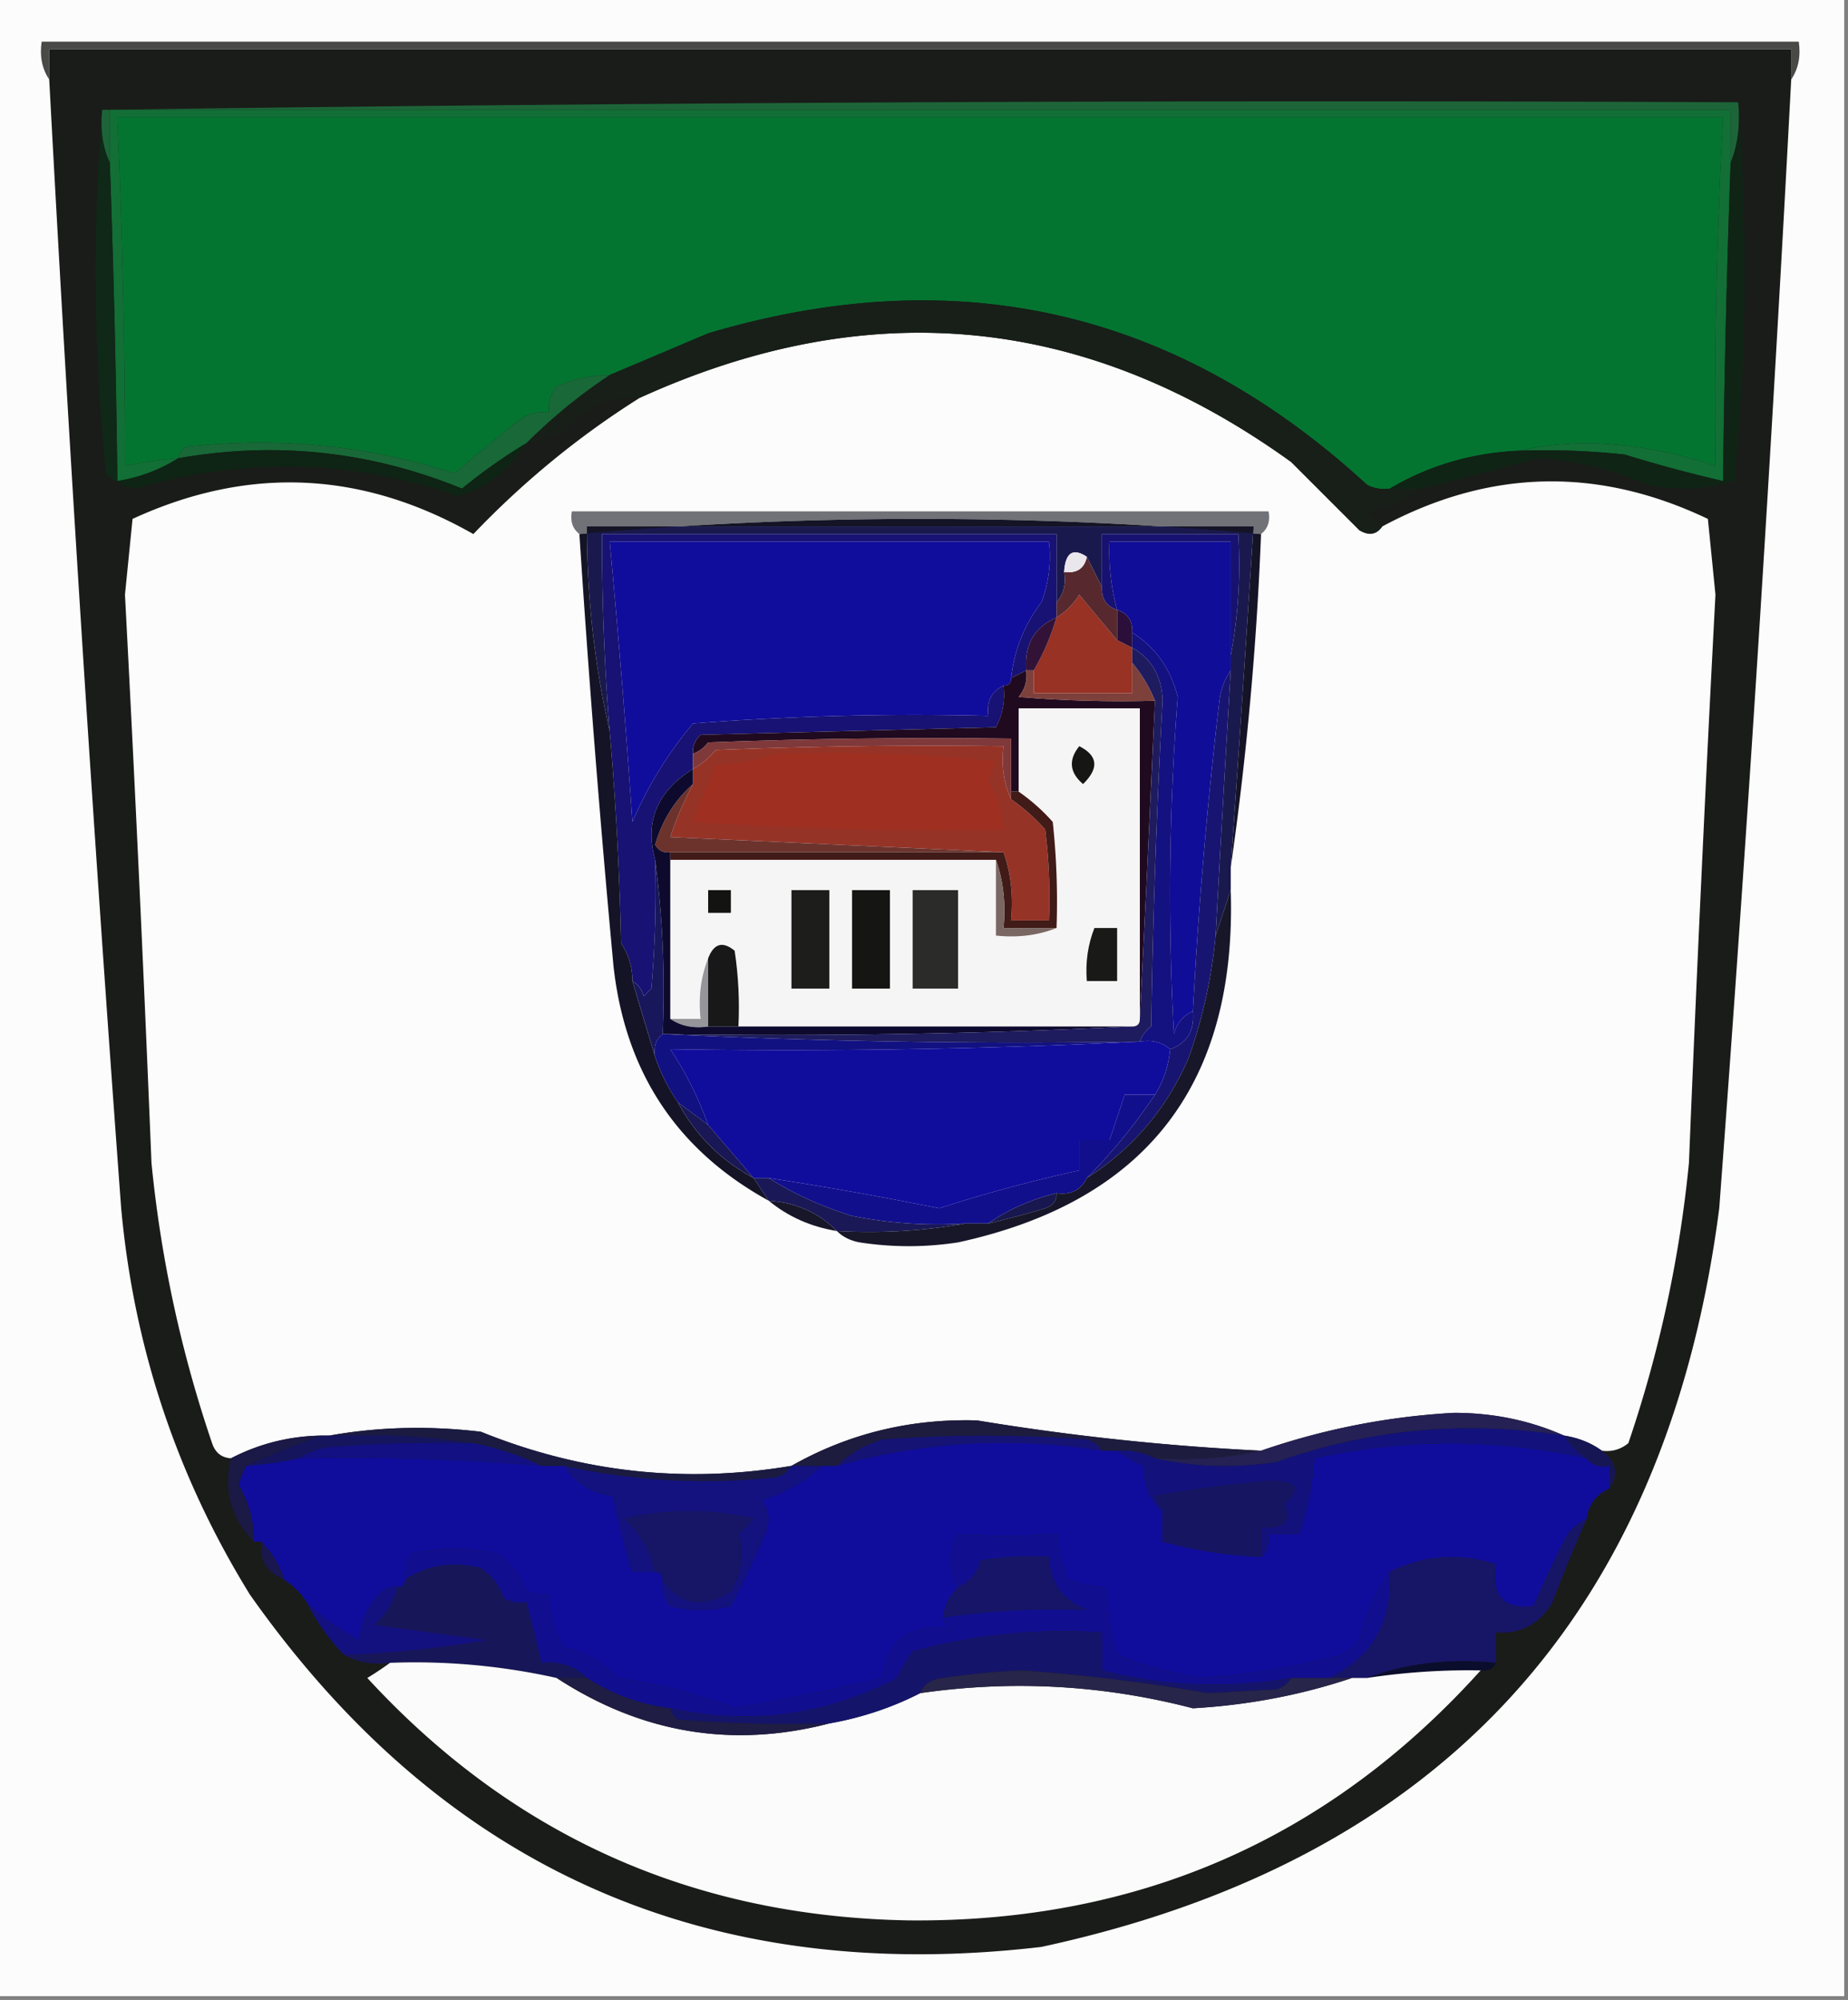 <svg xmlns="http://www.w3.org/2000/svg" width="244" height="264" style="shape-rendering:geometricPrecision;text-rendering:geometricPrecision;image-rendering:optimizeQuality;fill-rule:evenodd;clip-rule:evenodd"><rect width="100%" height="100%" fill="#808080" stroke="none"/><path style="opacity:1" fill="#fcfcfc" d="M-.5-.5h244v264H-.5V-.5z"/><path style="opacity:1" fill="#494947" d="M236.5 10.5v-4H6.5v4c-.951-1.419-1.284-3.085-1-5h232c.284 1.915-.049 3.581-1 5z"/><path style="opacity:1" fill="#1a1c19" d="M236.5 10.5c-2.613 49.7-5.78 99.366-9.5 149-6.96 53.622-36.793 86.122-89.5 97.5-44.178 5.175-79.01-10.325-104.5-46.5-9.654-15.629-15.32-32.629-17-51a7313.27 7313.27 0 0 1-9.5-149v-4h230v4z"/><path style="opacity:1" fill="#1d6539" d="M229.5 13.5c.306 2.885-.027 5.552-1 8v-7h-214v7c-.968-2.107-1.302-4.44-1-7 71.831-1 143.831-1.333 216-1z"/><path style="opacity:1" fill="#126f36" d="M228.5 21.5c-.5 13.995-.833 27.995-1 42a187.618 187.618 0 0 1-13-3.5 98.432 98.432 0 0 0-14-.5c2.982-.665 6.148-.998 9.5-1a55.75 55.75 0 0 1 16.5 3 671.298 671.298 0 0 1 1-46h-212c.677 15.324 1.01 30.657 1 46a51.639 51.639 0 0 1 7-1c-2.39 1.52-5.057 2.52-8 3-.167-14.005-.5-28.005-1-42v-7h214v7z"/><path style="opacity:1" fill="#047531" d="M200.5 59.5c-6.175.284-11.841 1.95-17 5a4.932 4.932 0 0 1-3-.5c-25.119-23.093-54.119-29.76-87-20-4.355 1.846-8.688 3.68-13 5.5-2.427.023-4.76.523-7 1.5-.837 1.011-1.17 2.178-1 3.5-1.478-.262-2.811.071-4 1-3.316 2.624-6.15 4.957-8.5 7-11.47-3.723-23.303-4.89-35.5-3.5-.556.383-.89.883-1 1.5a51.639 51.639 0 0 0-7 1c.01-15.343-.323-30.676-1-46h212a671.298 671.298 0 0 0-1 46 55.75 55.75 0 0 0-16.5-3c-3.352.002-6.518.335-9.5 1z"/><path style="opacity:1" fill="#fcfcfc" d="M182.5 69.5c14.14-7.594 28.474-7.927 43-1l1 10a6114.5 6114.5 0 0 0-3.5 75 164.593 164.593 0 0 1-8 37c-1.011.837-2.178 1.17-3.5 1-1.43-1.037-3.097-1.704-5-2-4.506-1.997-9.34-2.997-14.5-3a93.255 93.255 0 0 0-25.5 5 329.584 329.584 0 0 1-37.5-4c-8.824-.252-16.99 1.748-24.5 6-14.09 2.369-27.757.869-41-4.5-6.846-.821-13.513-.654-20 .5h-1c-4.265.066-8.265 1.066-12 3-1.25-.077-2.083-.744-2.5-2a164.604 164.604 0 0 1-8-37 6112.512 6112.512 0 0 0-3.5-75l1-10c15.277-7.035 30.277-6.368 45 2 6.669-6.976 14.002-12.976 22-18 30.348-13.789 59.015-10.956 86 8.5l9 9c1.249.74 2.249.573 3-.5z"/><path style="opacity:1" fill="#171f18" d="M183.5 64.5h4c-1.95 1.526-4.283 2.526-7 3a30.968 30.968 0 0 1 2 2c-.751 1.073-1.751 1.24-3 .5l-9-9c-26.985-19.456-55.652-22.289-86-8.5-4.247-.15-7.58 1.35-10 4.5a42.618 42.618 0 0 1-5 1.5 70.803 70.803 0 0 1 11-9c4.312-1.82 8.645-3.654 13-5.5 32.881-9.76 61.881-3.093 87 20 .948.483 1.948.65 3 .5z"/><path style="opacity:1" fill="#0f2817" d="M13.5 14.5c-.302 2.56.032 4.893 1 7 .5 13.995.833 27.995 1 42-.617-.11-1.117-.444-1.5-1-1.642-16.145-1.808-32.145-.5-48z"/><path style="opacity:1" fill="#0f2415" d="M229.5 13.5c1.296 16.52 1.129 33.186-.5 50-3.744 1.126-7.577 1.293-11.5.5a40.795 40.795 0 0 0-14.5-3.5 524.669 524.669 0 0 1-15.5 4h-4c5.159-3.05 10.825-4.716 17-5 4.679-.166 9.345 0 14 .5a187.618 187.618 0 0 0 13 3.5c.167-14.005.5-28.005 1-42 .973-2.448 1.306-5.115 1-8z"/><path style="opacity:1" fill="#186937" d="M80.5 49.5a70.803 70.803 0 0 0-11 9 71.4 71.4 0 0 0-8.5 6c-12.102-4.945-24.602-6.278-37.5-4 .11-.617.444-1.117 1-1.5 12.197-1.39 24.03-.223 35.5 3.5 2.35-2.043 5.184-4.376 8.5-7 1.189-.929 2.522-1.262 4-1-.17-1.322.163-2.489 1-3.5a17.759 17.759 0 0 1 7-1.5z"/><path style="opacity:1" fill="#0e2414" d="M69.5 58.5c-2.159 3.501-5.159 5.834-9 7-14.132-4.855-28.298-5.188-42.5-1-1.07-.028-1.903-.361-2.5-1 2.943-.48 5.61-1.48 8-3 12.898-2.278 25.398-.945 37.5 4a71.4 71.4 0 0 1 8.5-6z"/><path style="opacity:1" fill="#717277" d="M166.5 70.5c-14.651-1.333-29.651-2-45-2s-30.349.667-45 2c-.904-.709-1.237-1.709-1-3h92c.237 1.291-.096 2.291-1 3z"/><path style="opacity:1" fill="#1a194e" d="M162.5 114.5v3l-2 6c.636-11.67 1.303-23.336 2-35v-2c.988-5.14 1.321-10.474 1-16h-18v7l-2-4c-1.832-1.218-2.832-.551-3 2 .268 1.599-.066 2.932-1 4v-9h-60a305.327 305.327 0 0 0 1 26c-2.01-8.743-3.01-17.743-3-27h88a7147.686 7147.686 0 0 1-3 45z"/><path style="opacity:1" fill="#100d99" d="M162.5 86.5v2c-.79 1.109-1.29 2.442-1.5 4a642.945 642.945 0 0 0-3.5 41c-1.29.558-2.123 1.558-2.5 3a338.634 338.634 0 0 1 .5-44.5c-.924-3.713-2.924-6.546-6-8.5.073-1.527-.594-2.527-2-3a29.23 29.23 0 0 1-1-9h16v15z"/><path style="opacity:1" fill="#171273" d="M139.5 79.5v2c-2.951 1.31-4.284 3.643-4 7l-2 1c.427-3.716 1.76-7.05 4-10a16.874 16.874 0 0 0 1-8h-58a1437.891 1437.891 0 0 1 3 37 51.81 51.81 0 0 1 8-13 381.12 381.12 0 0 1 39-1c-.271-1.88.396-3.213 2-4 .239 1.967-.094 3.8-1 5.5l-39 1c-.752.67-1.086 1.504-1 2.5v2c-4.743 2.975-6.41 6.975-5 12 .166 5.676 0 11.343-.5 17l-1 1c-.278-.916-.778-1.582-1.5-2 .009-1.808-.491-3.475-1.5-5a422.174 422.174 0 0 0-1.5-28 305.327 305.327 0 0 1-1-26h60v9z"/><path style="opacity:1" fill="#f6f5f5" d="M150.5 134.5c0 .667-.333 1-1 1h-52a50.442 50.442 0 0 0-.5-10c-1.579-1.3-2.746-.966-3.5 1-.973 2.448-1.306 5.115-1 8h-4v-21h43v10c2.885.306 5.552-.027 8-1a98.432 98.432 0 0 0-.5-14 25.14 25.14 0 0 0-4.5-4v-11h16v41z"/><path style="opacity:1" fill="#200a20" d="M135.5 88.5c.17 1.322-.163 2.489-1 3.5 5.991.5 11.991.666 18 .5-.634 14.128-1.3 28.128-2 42v-41h-16v11h-1v-7c-13.337-.167-26.671 0-40 .5-.544.717-1.21 1.217-2 1.5-.086-.996.248-1.83 1-2.5l39-1c.906-1.7 1.239-3.533 1-5.5.667 0 1-.333 1-1l2-1z"/><path style="opacity:1" fill="#141181" d="M149.5 83.5c3.076 1.954 5.076 4.787 6 8.5a338.634 338.634 0 0 0-.5 44.5c.377-1.442 1.21-2.442 2.5-3 .241 2.534-.759 4.2-3 5-1.068-.934-2.401-1.268-4-1 .283-.789.783-1.456 1.5-2a1088.54 1088.54 0 0 1 1.5-43c-.09-3.195-1.423-5.528-4-7v-2z"/><path style="opacity:1" fill="#141426" d="M166.5 70.5a425.132 425.132 0 0 1-4 44 7147.686 7147.686 0 0 0 3-45h-88c-.01 9.257.99 18.257 3 27a422.174 422.174 0 0 1 1.5 28c1.009 1.525 1.509 3.192 1.5 5 1.004 3.375 2.004 6.708 3 10 .7 2.088 1.7 4.088 3 6 2.333 4.333 5.667 7.667 10 10l2 3c-12.129-6.663-18.962-16.997-20.5-31a2051.111 2051.111 0 0 1-4.5-57c14.651-1.333 29.651-2 45-2s30.349.667 45 2z"/><path style="opacity:1" fill="#161615" d="M142.5 98.5c2.472 1.249 2.639 2.915.5 5-1.788-1.523-1.955-3.19-.5-5z"/><path style="opacity:1" fill="#7f393a" d="M133.5 104.5v1c-.968-2.107-1.302-4.441-1-7-12.671-.167-25.338 0-38 .5a10.526 10.526 0 0 1-3 2.5v-2c.79-.283 1.456-.783 2-1.5 13.329-.5 26.663-.667 40-.5v7z"/><path style="opacity:1" fill="#7e403b" d="M149.5 87.5c1.237 1.465 2.237 3.132 3 5-6.009.166-12.009 0-18-.5.837-1.011 1.17-2.178 1-3.5h1v3h13v-4z"/><path style="opacity:1" fill="#973225" d="m147.5 84.5 2 1v6h-13v-3a32.508 32.508 0 0 0 3-7c1.212-.73 2.212-1.73 3-3 1.675 2.03 3.341 4.03 5 6z"/><path style="opacity:1" fill="#331237" d="M139.5 81.5a32.508 32.508 0 0 1-3 7h-1c-.284-3.357 1.049-5.69 4-7z"/><path style="opacity:1" fill="#2b0f3a" d="M147.5 80.5c1.406.473 2.073 1.473 2 3v2l-2-1v-4z"/><path style="opacity:1" fill="#57292f" d="m143.5 73.5 2 4c-.073 1.527.594 2.527 2 3v4a745.562 745.562 0 0 1-5-6c-.788 1.27-1.788 2.27-3 3v-2c.934-1.068 1.268-2.401 1-4 1.679.215 2.679-.452 3-2z"/><path style="opacity:1" fill="#e9e7ec" d="M143.5 73.5c-.321 1.548-1.321 2.215-3 2 .168-2.551 1.168-3.218 3-2z"/><path style="opacity:1" fill="#100d9c" d="M133.5 89.5c0 .667-.333 1-1 1-1.604.787-2.271 2.12-2 4a381.12 381.12 0 0 0-39 1 51.81 51.81 0 0 0-8 13 1437.891 1437.891 0 0 0-3-37h58a16.874 16.874 0 0 1-1 8c-2.24 2.95-3.573 6.284-4 10z"/><path style="opacity:1" fill="#171271" d="M162.5 86.5v-15h-16a29.23 29.23 0 0 0 1 9c-1.406-.473-2.073-1.473-2-3v-7h18c.321 5.526-.012 10.86-1 16z"/><path style="opacity:1" fill="#963327" d="M133.5 105.5a25.14 25.14 0 0 1 4.5 4c.499 3.986.666 7.986.5 12h-5c.31-3.213-.023-6.213-1-9a44226.49 44226.49 0 0 0-44-2 43.768 43.768 0 0 1 3-7v-2a10.526 10.526 0 0 0 3-2.5c12.662-.5 25.329-.667 38-.5-.302 2.559.032 4.893 1 7z"/><path style="opacity:1" fill="#9e2f21" d="M102.5 99.5a211.12 211.12 0 0 1 29 1 11.456 11.456 0 0 0-1 2.5 16.994 16.994 0 0 1 2 6.5 484.78 484.78 0 0 1-41-1 100.924 100.924 0 0 1 3-7.5c2.865-.183 5.531-.683 8-1.5z"/><path style="opacity:1" fill="#6c332d" d="M91.5 103.5a43.768 43.768 0 0 0-3 7c14.828.667 29.494 1.333 44 2h-44c-.876.131-1.543-.202-2-1 .944-3.236 2.61-5.903 5-8z"/><path style="opacity:1" fill="#411b17" d="M133.5 105.5v-1h1a25.14 25.14 0 0 1 4.5 4c.499 4.655.666 9.321.5 14h-7c.31-3.213-.023-6.213-1-9h-43v-1h44c.977 2.787 1.31 5.787 1 9h5a72.367 72.367 0 0 0-.5-12 25.14 25.14 0 0 0-4.5-4z"/><path style="opacity:1" fill="#7a6662" d="M131.5 113.5c.977 2.787 1.31 5.787 1 9h7c-2.448.973-5.115 1.306-8 1v-10z"/><path style="opacity:1" fill="#131312" d="M93.5 117.5h3v3h-3v-3z"/><path style="opacity:1" fill="#151514" d="M112.5 117.5h5v13h-5v-13z"/><path style="opacity:1" fill="#2b2b29" d="M120.5 117.5h6v13h-6v-13z"/><path style="opacity:1" fill="#171571" d="M162.5 88.5a6689.217 6689.217 0 0 0-2 35c-.487 5.364-1.653 10.697-3.5 16-2.867 6.746-7.367 12.08-13.5 16 3.295-3.308 6.295-6.974 9-11 1.13-1.815 1.796-3.815 2-6 2.241-.8 3.241-2.466 3-5a642.945 642.945 0 0 1 3.5-41c.21-1.558.71-2.891 1.5-4z"/><path style="opacity:1" fill="#191918" d="M144.5 122.5h3v7h-4c-.202-2.45.131-4.783 1-7z"/><path style="opacity:1" fill="#181819" d="M97.5 135.5h-4v-9c.754-1.966 1.921-2.3 3.5-1 .498 3.317.665 6.65.5 10z"/><path style="opacity:1" fill="#1d1d1c" d="M104.5 117.5h5v13h-5v-13z"/><path style="opacity:1" fill="#95959a" d="M93.5 126.5v9c-1.915.284-3.581-.049-5-1h4c-.306-2.885.027-5.552 1-8z"/><path style="opacity:1" fill="#19175c" d="M86.5 113.5c.992 7.482 1.325 15.148 1 23-.904.709-1.237 1.709-1 3-.996-3.292-1.996-6.625-3-10 .722.418 1.222 1.084 1.5 2l1-1c.5-5.657.666-11.324.5-17z"/><path style="opacity:1" fill="#0d0a2e" d="M91.5 101.5v2c-2.39 2.097-4.056 4.764-5 8 .457.798 1.124 1.131 2 1v22c1.419.951 3.085 1.284 5 1h56a961.42 961.42 0 0 1-62 1c.325-7.852-.008-15.518-1-23-1.41-5.025.257-9.025 5-12z"/><path style="opacity:1" fill="#1e1b5f" d="M149.5 85.5c2.577 1.472 3.91 3.805 4 7a1088.54 1088.54 0 0 0-1.5 43c-.717.544-1.217 1.211-1.5 2a992.742 992.742 0 0 1-63-1 961.42 961.42 0 0 0 62-1c.667 0 1-.333 1-1 .7-13.872 1.366-27.872 2-42-.763-1.868-1.763-3.535-3-5v-2z"/><path style="opacity:1" fill="#121182" d="M87.5 136.5a992.742 992.742 0 0 0 63 1 961.42 961.42 0 0 1-62 1 45.09 45.09 0 0 1 5 10l-4-3a24.544 24.544 0 0 1-3-6c-.237-1.291.096-2.291 1-3z"/><path style="opacity:1" fill="#100d9d" d="M150.5 137.5c1.599-.268 2.932.066 4 1-.204 2.185-.87 4.185-2 6h-4l-2 6h-4v4a199.542 199.542 0 0 0-18.5 5 488.576 488.576 0 0 0-22.5-4h-2l-6-7a45.09 45.09 0 0 0-5-10 961.42 961.42 0 0 0 62-1z"/><path style="opacity:1" fill="#191755" d="m89.5 145.5 4 3 6 7c-4.333-2.333-7.667-5.667-10-10z"/><path style="opacity:1" fill="#120f8d" d="M152.5 144.5c-2.705 4.026-5.705 7.692-9 11-.787 1.604-2.12 2.271-4 2-3.41.843-6.41 2.176-9 4h-3a57.15 57.15 0 0 1-15-1c-3.992-1.227-7.659-2.893-11-5a488.576 488.576 0 0 1 22.5 4 199.542 199.542 0 0 1 18.5-5v-4h4l2-6h4z"/><path style="opacity:1" fill="#181750" d="M139.5 157.5c.03.997-.47 1.664-1.5 2a124.79 124.79 0 0 1-7.5 2c2.59-1.824 5.59-3.157 9-4z"/><path style="opacity:1" fill="#171729" d="M101.5 158.5c3.583.23 6.583 1.563 9 4-3.443-.559-6.443-1.893-9-4z"/><path style="opacity:1" fill="#1a1857" d="M99.5 155.5h2c3.341 2.107 7.008 3.773 11 5a57.15 57.15 0 0 0 15 1c-5.475.989-11.142 1.322-17 1-2.417-2.437-5.417-3.77-9-4l-2-3z"/><path style="opacity:1" fill="#171729" d="M162.5 117.5c.806 25.603-11.194 41.103-36 46.5a42.479 42.479 0 0 1-13 0c-1.237-.232-2.237-.732-3-1.5 5.858.322 11.525-.011 17-1h3a124.79 124.79 0 0 0 7.5-2c1.03-.336 1.53-1.003 1.5-2 1.88.271 3.213-.396 4-2 6.133-3.92 10.633-9.254 13.5-16 1.847-5.303 3.013-10.636 3.5-16l2-6z"/><path style="opacity:1" fill="#1d1c3e" d="M166.5 191.5c-4.47.986-9.137 1.319-14 1-1.542-.801-3.208-1.134-5-1h-2c-.418-.722-1.084-1.222-2-1.5-9-.667-18-.667-27 0-2.379.716-4.379 1.883-6 3.5h-6c7.51-4.252 15.676-6.252 24.5-6a329.584 329.584 0 0 0 37.5 4z"/><path style="opacity:1" fill="#15155d" d="M42.5 189.5h1c6.522-.323 12.855.01 19 1-6.342-.166-12.675 0-19 .5-1.558.21-2.892.71-4 1.5a51.56 51.56 0 0 1-7 1 92.263 92.263 0 0 1 10-4z"/><path style="opacity:1" fill="#151374" d="M145.5 191.5c-11.871-1.9-23.537-1.234-35 2 1.621-1.617 3.621-2.784 6-3.5 9-.667 18-.667 27 0 .916.278 1.582.778 2 1.5z"/><path style="opacity:1" fill="#1b1b41" d="M43.5 189.5c6.487-1.154 13.154-1.321 20-.5 13.243 5.369 26.91 6.869 41 4.5-.418.722-1.084 1.222-2 1.5-9.466 1.016-18.8.516-28-1.5h-3c-2.798-1.369-5.798-2.369-9-3-6.145-.99-12.478-1.323-19-1z"/><path style="opacity:1" fill="#121082" d="M62.5 190.5c3.202.631 6.202 1.631 9 3a299.288 299.288 0 0 0-32-1c1.108-.79 2.442-1.29 4-1.5 6.325-.5 12.658-.666 19-.5z"/><path style="opacity:1" fill="#100d9c" d="M145.5 191.5h2a19.602 19.602 0 0 0 3.5 2c.002 2.551.836 4.551 2.5 6v4a59.685 59.685 0 0 0 13 2c.904-.709 1.237-1.709 1-3h4c1.143-3.184 1.809-6.517 2-10 12.025-2.637 24.025-2.637 36 0 .709.904 1.709 1.237 3 1v3c-1.762.762-2.762 2.096-3 4-.958.453-1.792 1.119-2.5 2a124.313 124.313 0 0 0-4.5 9.5c-3.965.525-5.631-1.309-5-5.5-4.821-1.548-9.488-1.215-14 1-1.89 2.638-3.223 5.638-4 9a9.258 9.258 0 0 1-2.5 2 98.36 98.36 0 0 1-18.5 3 55.173 55.173 0 0 1-11-3 42.769 42.769 0 0 1-1.5-9c-1.583.007-3.249-.326-5-1a20.093 20.093 0 0 1-1.5-6c-4.499.333-8.832.333-13 0-1.333 2.333-1.333 4.667 0 7-1.1 1.105-1.767 2.438-2 4 .111.617.444 1.117 1 1.5-5.292-.709-8.292 1.457-9 6.5a332.698 332.698 0 0 1-19.5 4 72.19 72.19 0 0 0-15.5-4c-1.903-2.062-4.237-3.396-7-4-1.446-2.118-2.113-4.451-2-7a4.934 4.934 0 0 1-3-.5c-.864-2.071-2.197-3.738-4-5a30.485 30.485 0 0 0-11 0c-.837 1.011-1.17 2.178-1 3.5 0 .667-.333 1-1 1-.996-.086-1.83.248-2.5 1-1.559 1.717-2.392 3.717-2.5 6a25.63 25.63 0 0 1-7-5 10.162 10.162 0 0 0-3-3c-.61-1.934-1.61-3.601-3-5h-1a14.077 14.077 0 0 0-2-7.5c.243-.902.577-1.735 1-2.5a51.56 51.56 0 0 0 7-1 299.288 299.288 0 0 1 32 1h3c1.48 2.274 3.647 3.608 6.5 4a91.25 91.25 0 0 0 2.5 10h3c.667 0 1 .333 1 1-.17 1.322.163 2.489 1 3.5 2.667.667 5.333.667 8 0a201.903 201.903 0 0 0 4.5-9.5c.72-1.612.554-3.112-.5-4.5 3.05-.914 5.717-2.414 8-4.5h2c11.463-3.234 23.129-3.9 35-2z"/><path style="opacity:1" fill="#252154" d="M206.5 189.5c-12.986-2.051-25.652-.884-38 3.5-5.516.817-10.85.651-16-.5 4.863.319 9.53-.014 14-1a93.255 93.255 0 0 1 25.5-5c5.16.003 9.994 1.003 14.5 3z"/><path style="opacity:1" fill="#171654" d="M206.5 189.5c1.903.296 3.57.963 5 2 1.932 1.476 2.265 3.143 1 5v-3c-1.291.237-2.291-.096-3-1a10.165 10.165 0 0 1-3-3z"/><path style="opacity:1" fill="#13127c" d="M206.5 189.5a10.165 10.165 0 0 0 3 3c-11.975-2.637-23.975-2.637-36 0-.191 3.483-.857 6.816-2 10h-4c.237 1.291-.096 2.291-1 3v-4c3.023.395 4.023-.605 3-3 2.412-2.035 1.745-3.035-2-3a157.874 157.874 0 0 0-15 2c.363.683.696 1.35 1 2-1.664-1.449-2.498-3.449-2.5-6a19.602 19.602 0 0 1-3.5-2c1.792-.134 3.458.199 5 1 5.15 1.151 10.484 1.317 16 .5 12.348-4.384 25.014-5.551 38-3.5z"/><path style="opacity:1" fill="#13127e" d="M74.5 193.5c9.2 2.016 18.534 2.516 28 1.5.916-.278 1.582-.778 2-1.5h4c-2.283 2.086-4.95 3.586-8 4.5 1.054 1.388 1.22 2.888.5 4.5a201.903 201.903 0 0 1-4.5 9.5 16.242 16.242 0 0 1-8 0c-.837-1.011-1.17-2.178-1-3.5 2.335 3.364 5.335 3.864 9 1.5 1.416-2.455 1.75-4.955 1-7.5l2-2c-5.667-1.333-11.333-1.333-17 0 2.082 1.922 3.416 4.255 4 7h-3a91.25 91.25 0 0 1-2.5-10c-2.853-.392-5.02-1.726-6.5-4z"/><path style="opacity:1" fill="#1b1946" d="M42.5 189.5a92.263 92.263 0 0 0-10 4 11.114 11.114 0 0 0-1 2.5 14.077 14.077 0 0 1 2 7.5c-3.032-3.129-4.032-6.795-3-11 3.735-1.934 7.735-2.934 12-3z"/><path style="opacity:1" fill="#161566" d="M87.5 208.5c0-.667-.333-1-1-1-.584-2.745-1.918-5.078-4-7 5.667-1.333 11.333-1.333 17 0l-2 2c.75 2.545.416 5.045-1 7.5-3.665 2.364-6.665 1.864-9-1.5z"/><path style="opacity:1" fill="#161561" d="M166.5 205.5a59.685 59.685 0 0 1-13-2v-4a43.836 43.836 0 0 0-1-2 157.874 157.874 0 0 1 15-2c3.745-.035 4.412.965 2 3 1.023 2.395.023 3.395-3 3v4z"/><path style="opacity:1" fill="#1a174e" d="M34.5 203.5c1.39 1.399 2.39 3.066 3 5-2.26-.844-3.26-2.511-3-5z"/><path style="opacity:1" fill="#171566" d="M209.5 200.5a219.957 219.957 0 0 0-4.5 11c-1.715 2.897-4.215 4.231-7.5 4v4c-6.098-.617-11.765.05-17 2h-5c5.703-2.719 8.37-7.386 8-14 4.512-2.215 9.179-2.548 14-1-.631 4.191 1.035 6.025 5 5.5a124.313 124.313 0 0 1 4.5-9.5c.708-.881 1.542-1.547 2.5-2z"/><path style="opacity:1" fill="#171659" d="M77.5 221.5h-4a85.88 85.88 0 0 0-22-2c-2.235.295-4.235-.039-6-1 6.37-.281 12.704-.948 19-2l-15-2c1.494-1.405 2.494-3.071 3-5 .667 0 1-.333 1-1 3-1.937 6.333-2.437 10-1.5 1.439.991 2.439 2.324 3 4a4.934 4.934 0 0 0 3 .5l2 8c2.398-.241 4.398.426 6 2z"/><path style="opacity:1" fill="#131180" d="M52.5 209.5c-.506 1.929-1.506 3.595-3 5l15 2a157.227 157.227 0 0 1-19 2 26.695 26.695 0 0 1-5-7 25.63 25.63 0 0 0 7 5c.108-2.283.941-4.283 2.5-6 .67-.752 1.504-1.086 2.5-1z"/><path style="opacity:1" fill="#0b0d2d" d="M197.5 219.5c-.342.838-1.008 1.172-2 1a89.41 89.41 0 0 0-15 1c5.235-1.95 10.902-2.617 17-2z"/><path style="opacity:1" fill="#fbfbfb" d="M51.5 219.5a85.88 85.88 0 0 1 22 2c11.213 7.312 23.213 9.312 36 6 4.284-.761 8.284-2.095 12-4 12.166-1.75 24.166-1.084 36 2 7.307-.419 14.307-1.752 21-4h2a89.41 89.41 0 0 1 15-1c-20.076 22.281-45.243 33.281-75.5 33-28.483-.495-52.316-11.162-71.5-32a44.293 44.293 0 0 0 3-2z"/><path style="opacity:1" fill="#1f1d43" d="M73.5 221.5h4c3.3 2.142 6.967 3.475 11 4 .11.617.444 1.117 1 1.5 6.658.5 13.325.666 20 .5-12.787 3.312-24.787 1.312-36-6z"/><path style="opacity:1" fill="#272549" d="M170.5 221.5h8c-6.693 2.248-13.693 3.581-21 4-11.834-3.084-23.834-3.75-36-2 .47-1.193 1.47-1.86 3-2a92.97 92.97 0 0 1 10.5-1c8.32.595 16.486 1.595 24.5 3l9-.5c.916-.278 1.582-.778 2-1.5z"/><path style="opacity:1" fill="#110f8f" d="M183.5 207.5c.37 6.614-2.297 11.281-8 14h-5c-8.415 1.455-16.749 1.122-25-1v-5c-8.571-.565-16.904.268-25 2.5a18.08 18.08 0 0 0-2 3.5c-9.444 4.953-19.444 6.286-30 4-4.033-.525-7.7-1.858-11-4-1.602-1.574-3.602-2.241-6-2l-2-8a4.934 4.934 0 0 1-3-.5c-.561-1.676-1.561-3.009-3-4-3.667-.937-7-.437-10 1.5-.17-1.322.163-2.489 1-3.5a30.485 30.485 0 0 1 11 0c1.803 1.262 3.136 2.929 4 5a4.934 4.934 0 0 0 3 .5c-.113 2.549.554 4.882 2 7 2.763.604 5.097 1.938 7 4a72.19 72.19 0 0 1 15.5 4 332.698 332.698 0 0 0 19.5-4c.708-5.043 3.708-7.209 9-6.5-.556-.383-.889-.883-1-1.5 6.387-.929 12.72-1.263 19-1-3.245-1.24-4.912-3.573-5-7a40.914 40.914 0 0 0-9 .5c-.474 1.729-1.474 2.895-3 3.5-1.333-2.333-1.333-4.667 0-7 4.168.333 8.501.333 13 0a20.093 20.093 0 0 0 1.5 6c1.751.674 3.417 1.007 5 1a42.769 42.769 0 0 0 1.5 9 55.173 55.173 0 0 0 11 3 98.36 98.36 0 0 0 18.5-3 9.258 9.258 0 0 0 2.5-2c.777-3.362 2.11-6.362 4-9z"/><path style="opacity:1" fill="#161568" d="M124.5 213.5c.233-1.562.9-2.895 2-4 1.526-.605 2.526-1.771 3-3.5a40.914 40.914 0 0 1 9-.5c.088 3.427 1.755 5.76 5 7-6.28-.263-12.613.071-19 1z"/><path style="opacity:1" fill="#15146b" d="M170.5 221.5c-.418.722-1.084 1.222-2 1.5l-9 .5a241.573 241.573 0 0 0-24.5-3 92.97 92.97 0 0 0-10.5 1c-1.53.14-2.53.807-3 2-3.716 1.905-7.716 3.239-12 4-6.675.166-13.342 0-20-.5-.556-.383-.89-.883-1-1.5 10.556 2.286 20.556.953 30-4a18.08 18.08 0 0 1 2-3.5c8.096-2.232 16.429-3.065 25-2.5v5c8.251 2.122 16.585 2.455 25 1z"/></svg>